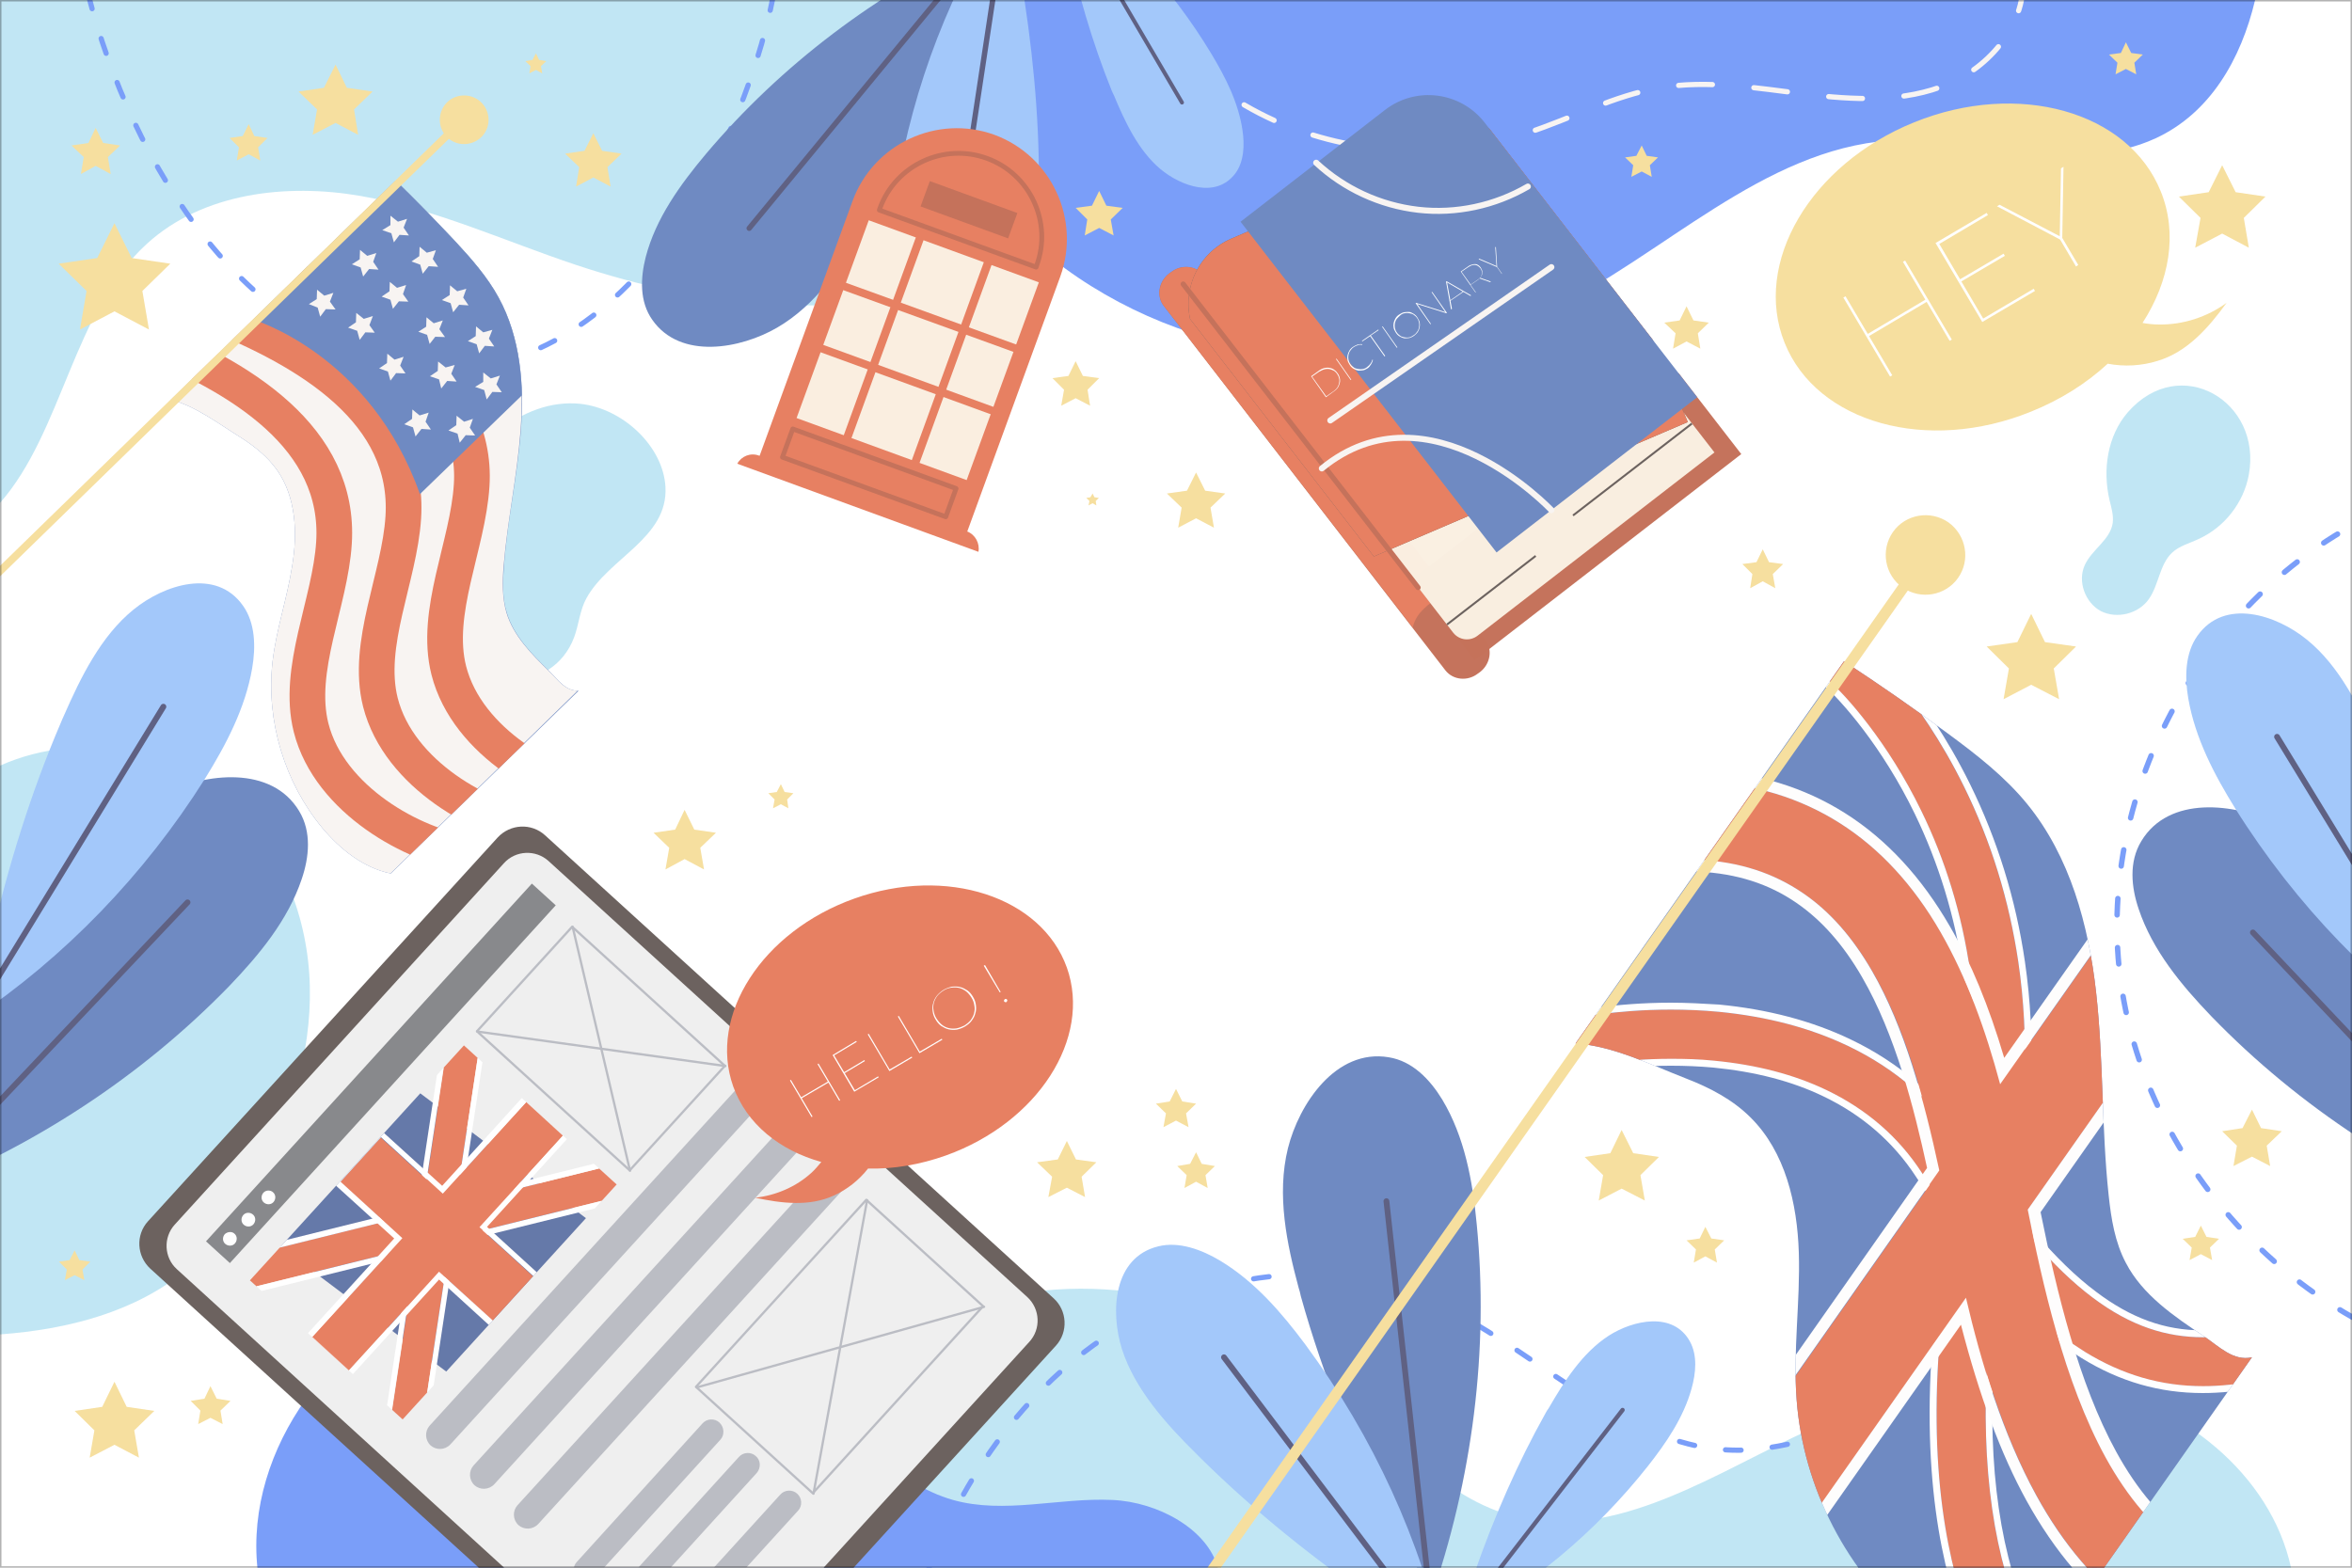 <?xml version="1.0" encoding="utf-8"?>
<!-- Generator: Adobe Illustrator 24.3.0, SVG Export Plug-In . SVG Version: 6.00 Build 0)  -->
<svg version="1.1" id="Layer_1" xmlns="http://www.w3.org/2000/svg" xmlns:xlink="http://www.w3.org/1999/xlink" x="0px" y="0px"
	 viewBox="0 0 750 500" style="enable-background:new 0 0 750 500;" xml:space="preserve">
<style type="text/css">
	.st0{fill:#FFFFFF;}
	.st1{fill:#A7DCEF;}
	.st2{fill:#4275F7;}
	
		.st3{clip-path:url(#SVGID_2_);fill:none;stroke:#4275F7;stroke-width:1.658;stroke-linecap:round;stroke-linejoin:round;stroke-miterlimit:10;stroke-dasharray:4.973,9.946;}
	
		.st4{clip-path:url(#SVGID_4_);fill:none;stroke:#4275F7;stroke-width:1.658;stroke-linecap:round;stroke-linejoin:round;stroke-miterlimit:10;stroke-dasharray:4.973,9.946;}
	
		.st5{clip-path:url(#SVGID_6_);fill:none;stroke:#4275F7;stroke-width:1.739;stroke-linecap:round;stroke-linejoin:round;stroke-miterlimit:10;stroke-dasharray:5.218,10.436;}
	
		.st6{clip-path:url(#SVGID_8_);fill:none;stroke:#F5F0EC;stroke-width:1.658;stroke-linecap:round;stroke-linejoin:round;stroke-miterlimit:10;stroke-dasharray:10.775,13.261;}
	.st7{fill:#F2D176;}
	.st8{clip-path:url(#SVGID_10_);}
	.st9{fill:#3259A8;}
	.st10{fill:none;stroke:#1B1E4F;stroke-width:1.707;stroke-linecap:round;stroke-linejoin:round;stroke-miterlimit:10;}
	.st11{clip-path:url(#SVGID_12_);}
	.st12{fill:#7CB0F8;}
	.st13{clip-path:url(#SVGID_14_);}
	.st14{fill:none;stroke:#1B1E4F;stroke-width:1.271;stroke-linecap:round;stroke-linejoin:round;stroke-miterlimit:10;}
	.st15{clip-path:url(#SVGID_16_);}
	.st16{fill:none;stroke:#1B1E4F;stroke-width:1.851;stroke-linecap:round;stroke-linejoin:round;stroke-miterlimit:10;}
	.st17{clip-path:url(#SVGID_18_);}
	.st18{clip-path:url(#SVGID_20_);}
	.st19{clip-path:url(#SVGID_22_);}
	.st20{clip-path:url(#SVGID_24_);}
	.st21{fill:none;stroke:#1B1E4F;stroke-width:1.378;stroke-linecap:round;stroke-linejoin:round;stroke-miterlimit:10;}
	.st22{clip-path:url(#SVGID_26_);}
	.st23{clip-path:url(#SVGID_28_);}
	.st24{fill:#AC3615;fill-opacity:0.987;}
	.st25{fill:#DD4A20;}
	.st26{fill:#F8E9D5;fill-opacity:0.987;}
	.st27{clip-path:url(#SVGID_30_);fill:#2D201B;}
	.st28{clip-path:url(#SVGID_32_);fill:#DD4A20;}
	.st29{clip-path:url(#SVGID_34_);fill:#3259A8;}
	.st30{clip-path:url(#SVGID_36_);}
	.st31{fill:none;stroke:#FFFFFF;stroke-width:4.031;stroke-linecap:round;stroke-linejoin:round;stroke-miterlimit:10;}
	.st32{fill:none;stroke:#2D201B;stroke-width:0.636;stroke-miterlimit:10;}
	.st33{fill:none;stroke:#AC3615;stroke-width:1.652;stroke-linecap:round;stroke-linejoin:round;stroke-miterlimit:10;}
	.st34{fill:none;stroke:#F5F0EC;stroke-width:1.92;stroke-linecap:round;stroke-linejoin:round;stroke-miterlimit:10;}
	.st35{fill:none;stroke:#DD4A20;stroke-width:2.619;stroke-linecap:round;stroke-linejoin:round;stroke-miterlimit:10;}
	.st36{fill:none;stroke:#DD4A20;stroke-width:2.508;stroke-linecap:round;stroke-linejoin:round;stroke-miterlimit:10;}
	.st37{fill:none;stroke:#AC3615;stroke-width:1.523;stroke-linecap:round;stroke-linejoin:round;stroke-miterlimit:10;}
	.st38{fill:none;stroke:#AC3615;stroke-width:1.523;stroke-linecap:round;stroke-linejoin:round;stroke-miterlimit:10;}
	.st39{fill:#AC3615;}
	.st40{clip-path:url(#SVGID_38_);}
	.st41{clip-path:url(#SVGID_40_);}
	.st42{clip-path:url(#SVGID_42_);}
	.st43{fill:#F5F0EC;}
	
		.st44{clip-path:url(#SVGID_44_);fill:none;stroke:#DD4A20;stroke-width:11.379;stroke-linecap:round;stroke-linejoin:round;stroke-miterlimit:10;}
	
		.st45{clip-path:url(#SVGID_46_);fill:none;stroke:#DD4A20;stroke-width:11.379;stroke-linecap:round;stroke-linejoin:round;stroke-miterlimit:10;}
	
		.st46{clip-path:url(#SVGID_48_);fill:none;stroke:#DD4A20;stroke-width:11.379;stroke-linecap:round;stroke-linejoin:round;stroke-miterlimit:10;}
	.st47{clip-path:url(#SVGID_50_);fill:#3259A8;}
	.st48{clip-path:url(#SVGID_52_);}
	.st49{clip-path:url(#SVGID_54_);}
	.st50{clip-path:url(#SVGID_56_);}
	.st51{clip-path:url(#SVGID_58_);}
	.st52{clip-path:url(#SVGID_60_);}
	.st53{clip-path:url(#SVGID_62_);}
	.st54{clip-path:url(#SVGID_64_);fill:#DD4A20;}
	.st55{clip-path:url(#SVGID_66_);}
	.st56{fill:#FDFCFC;}
	.st57{clip-path:url(#SVGID_68_);}
	.st58{fill:#2D201B;}
	.st59{fill:#E8E8E8;}
	.st60{clip-path:url(#SVGID_70_);fill:#A7DCEF;}
	.st61{clip-path:url(#SVGID_72_);fill:#244085;}
	.st62{clip-path:url(#SVGID_74_);}
	.st63{clip-path:url(#SVGID_76_);}
	.st64{clip-path:url(#SVGID_78_);}
	.st65{clip-path:url(#SVGID_80_);}
	.st66{clip-path:url(#SVGID_82_);fill:#DD4A20;}
	.st67{clip-path:url(#SVGID_84_);}
	.st68{fill:#9EA1AB;}
	.st69{fill:#55575B;}
	.st70{fill:none;stroke:#9EA1AB;stroke-width:0.73;stroke-linecap:round;stroke-linejoin:round;stroke-miterlimit:10;}
	.st71{fill:none;stroke:#9EA1AB;stroke-width:0.73;stroke-linecap:round;stroke-linejoin:round;stroke-miterlimit:10;}
	.st72{enable-background:new    ;}
	.st73{opacity:0.3;fill:#FFFFFF;stroke:#000000;stroke-width:0.928;stroke-miterlimit:10;}
</style>
<g id="BACKGROUND">
	<rect class="st0" width="750" height="500.2"/>
</g>
<g id="OBJECTS">
	<g>
		<path class="st1" d="M385.5,0c-4.2,40.3-36.8,74.9-75.3,88.7c-40.4,14.5-85.7,9.4-126.5-4.2c-22.8-7.6-45-17.9-68.7-22
			c-23.7-4.1-50.3-1-68.1,15.2C23.4,99,20,137.7,0,160.4V0H385.5z"/>
		<path class="st1" d="M730.6,500.2H229.6c9.9-36.4,37.6-67.7,72.8-81.4c39-15.1,85.8-7.8,118.4,18.3c20.2,16.1,36.3,39.4,61.2,46.3
			c30.6,8.4,60.9-11,89.5-24.8c28.8-14,61.5-23,93-17.1C695.2,447.3,724.1,469.9,730.6,500.2z"/>
		<path class="st2" d="M719.1,0c-4.5,19-14.4,36.1-31.7,44.1c-25.9,12-56.2-1.4-84.7,0.7c-40.9,3-72.1,36.6-109,54.5
			c-48.7,23.7-110.3,18.3-154.1-13.7C311.3,65,291.3,33.9,282.8,0C282.8,0,719.1,0,719.1,0z"/>
		<path class="st2" d="M388.4,500.2H82.1c-4-38.1,24.7-76.7,61.9-88.1c39.9-12.2,84.9,3,115.2,31.7c13.9,13.1,26.3,29.4,44.7,34.6
			c16.4,4.6,33.8-0.8,50.8,0C369,479,385.1,487.6,388.4,500.2z"/>
		<path class="st1" d="M82.1,376.3c-5.9,10.6-13,20.6-22.3,28.4C43.3,418.5,21.6,424,0,425.6V244.2c6.7-3,14-4.9,21.3-5.5
			c19.1-1.7,38.7,4.9,52.8,17.9c15.9,14.6,24.2,36.4,24.7,58C99.3,336.1,92.6,357.5,82.1,376.3z"/>
		<g>
			<g>
				<defs>
					<rect id="SVGID_1_" y="0" width="750" height="500.2"/>
				</defs>
				<clipPath id="SVGID_2_">
					<use xlink:href="#SVGID_1_"  style="overflow:visible;"/>
				</clipPath>
				<path class="st3" d="M24.9-16.6c9.2,51,42.4,118.2,97.1,131.9c69.3,17.5,113.8-60.8,124.8-117.7"/>
			</g>
			<g>
				<defs>
					<rect id="SVGID_3_" y="0" width="750" height="500.2"/>
				</defs>
				<clipPath id="SVGID_4_">
					<use xlink:href="#SVGID_3_"  style="overflow:visible;"/>
				</clipPath>
				<path class="st4" d="M290.3,517.9c9.7-34.7,29.1-67.6,58.3-88.8c29.2-21.2,68.8-29.3,102.5-16.4c36.7,14,65.7,51.1,105,49.8
					c14.8-0.5,28.8-6.7,43.6-7.9c34.3-2.9,68.1,25.3,71.4,59.5"/>
			</g>
			<g>
				<defs>
					<rect id="SVGID_5_" y="0" width="750" height="500.2"/>
				</defs>
				<clipPath id="SVGID_6_">
					<use xlink:href="#SVGID_5_"  style="overflow:visible;"/>
				</clipPath>
				<path class="st5" d="M759.2,163c-54.2,24.8-89.4,86-83.5,145.3c5.9,59.3,52.4,112.4,110.5,126"/>
			</g>
			<g>
				<defs>
					<rect id="SVGID_7_" y="0" width="750" height="500.2"/>
				</defs>
				<clipPath id="SVGID_8_">
					<use xlink:href="#SVGID_7_"  style="overflow:visible;"/>
				</clipPath>
				<path class="st6" d="M351.6-20.9c9,26.2,29.5,47.9,54.7,59.3s54.7,12.5,81,3.9c14-4.6,27.3-11.8,41.9-14.3
					c15.3-2.6,31,0.1,46.4,2c15.4,1.9,31.7,2.8,45.9-3.3c14.3-6.1,25.9-21.1,23.2-36.4"/>
			</g>
		</g>
		<path class="st7" d="M569.1,109.4c-10.3-25.5,8.2-57,41.3-70.4c33.1-13.4,68.3-3.5,78.6,22c5.5,13.5,2.8,28.7-5.8,42
			c1.7,0.3,3.5,0.5,5.3,0.5c7.7,0.1,15.3-2.4,21.5-6.9c-5.8,8-12.6,15.7-22,18.5c-5.1,1.6-10.6,1.9-15.9,0.9
			c-6.7,6.2-15,11.5-24.5,15.3C614.6,144.7,579.4,134.9,569.1,109.4z"/>
		<g>
			<g>
				<defs>
					<rect id="SVGID_9_" x="195.3" width="230.1" height="144.4"/>
				</defs>
				<clipPath id="SVGID_10_">
					<use xlink:href="#SVGID_9_"  style="overflow:visible;"/>
				</clipPath>
				<g class="st8">
					<path class="st9" d="M275.1,73.6c-6.7,11.4-14.9,23.7-27.3,30.9c-11.5,6.7-30.8,10.4-39.8-2.5c-4.1-5.8-3.8-13.3-2.1-20
						c3.2-12.3,10.9-23,19.2-32.9c23.9-28.3,54.5-51.5,89-67.5c-3.3,1.5-6.7,19.4-8,23.4c-7.8,23-17.5,45.4-29.8,66.4
						C276,72.1,275.5,72.8,275.1,73.6z"/>
					<line class="st10" x1="238.9" y1="72.8" x2="314.1" y2="-18.5"/>
				</g>
			</g>
			<g>
				<defs>
					<rect id="SVGID_11_" x="195.3" width="230.1" height="144.4"/>
				</defs>
				<clipPath id="SVGID_12_">
					<use xlink:href="#SVGID_11_"  style="overflow:visible;"/>
				</clipPath>
				<g class="st11">
					<path class="st12" d="M331.1,61.3c-0.1,12.2-0.9,25.8-6.7,36.7c-5.4,10.2-17.6,20.8-29.2,13.5c-5.2-3.3-8.1-9.7-9.6-16
						c-2.7-11.6-1.7-23.7,0.2-35.2c5.4-33.1,17.6-64.7,35.6-91.7c-1.7,2.6,3.2,19,3.9,22.8c3.8,22.4,6.1,45,6,67.6
						C331.1,59.8,331.1,60.6,331.1,61.3z"/>
					<line class="st10" x1="305.2" y1="75" x2="321.3" y2="-31.4"/>
				</g>
			</g>
			<g>
				<defs>
					<rect id="SVGID_13_" x="195.3" width="230.1" height="144.4"/>
				</defs>
				<clipPath id="SVGID_14_">
					<use xlink:href="#SVGID_13_"  style="overflow:visible;"/>
				</clipPath>
				<g class="st13">
					<path class="st12" d="M355.2,30.4c3.5,8.4,7.8,17.6,14.8,23.5c6.6,5.5,17.9,9.6,24,1.3c2.7-3.7,2.9-9,2.2-13.7
						c-1.3-8.8-5.4-16.8-9.9-24.3c-12.9-21.4-30-39.8-49.9-53.6c1.9,1.3,3,14,3.6,16.9c3.5,16.5,8.2,32.8,14.5,48.4
						C354.7,29.3,354.9,29.9,355.2,30.4z"/>
					<line class="st14" x1="376.9" y1="32.7" x2="336.4" y2="-36.4"/>
				</g>
			</g>
		</g>
		<g>
			<g>
				<defs>
					<rect id="SVGID_15_" y="186" width="121.6" height="225.1"/>
				</defs>
				<clipPath id="SVGID_16_">
					<use xlink:href="#SVGID_15_"  style="overflow:visible;"/>
				</clipPath>
				<g class="st15">
					<path class="st9" d="M20.7,284.4c8.1-11.8,17.9-24.5,31.8-31.4c13-6.4,34.1-9,42.9,5.7c4,6.6,3.2,14.7,0.8,21.7
						c-4.4,13.1-13.5,24.1-23.2,34.2C45,343.4,10.2,366.2-28.3,381c3.6-1.4,8.6-20.5,10.4-24.7c10.1-24.3,22.2-47.8,37.1-69.7
						C19.6,285.9,20.1,285.1,20.7,284.4z"/>
					<line class="st16" x1="59.8" y1="287.8" x2="-28.3" y2="381"/>
				</g>
			</g>
			<g>
				<defs>
					<rect id="SVGID_17_" y="186" width="121.6" height="225.1"/>
				</defs>
				<clipPath id="SVGID_18_">
					<use xlink:href="#SVGID_17_"  style="overflow:visible;"/>
				</clipPath>
				<g class="st17">
					<path class="st12" d="M20.4,228.2c5.3-12.1,11.8-25.4,22.2-33.8c9.7-7.9,26.3-13.4,34.9-1.2c3.9,5.5,4.1,13.1,2.9,20
						c-2.2,12.7-8.3,24.3-15,35.1C46,279.1,20.5,305.4-8.7,325C-6,323.1-4,304.7-3,300.5c5.5-24,12.8-47.6,22.4-70
						C19.7,229.7,20.1,228.9,20.4,228.2z"/>
					<line class="st16" x1="52.1" y1="225.4" x2="-8.7" y2="324.9"/>
				</g>
			</g>
		</g>
		<g>
			<g>
				<defs>
					<rect id="SVGID_19_" x="326.4" y="326.8" width="239.8" height="173.4"/>
				</defs>
				<clipPath id="SVGID_20_">
					<use xlink:href="#SVGID_19_"  style="overflow:visible;"/>
				</clipPath>
				<g class="st18">
					<path class="st9" d="M414.1,410.7c-3.7-13.8-7.1-29.5-3.4-44.5c3.5-14,15.2-31.8,32.1-29c7.6,1.2,13.2,7.1,17.1,13.5
						c7.1,11.8,9.7,25.9,11,39.8c3.9,39.9-1.3,81.2-14.9,120.2c1.3-3.7-10-19.9-12.1-23.9c-12-23.4-22-47.9-29.1-73.4
						C414.6,412.4,414.4,411.6,414.1,410.7z"/>
					<line class="st16" x1="442.1" y1="383.1" x2="456.1" y2="510.6"/>
				</g>
			</g>
			<g>
				<defs>
					<rect id="SVGID_21_" x="326.4" y="326.8" width="239.8" height="173.4"/>
				</defs>
				<clipPath id="SVGID_22_">
					<use xlink:href="#SVGID_21_"  style="overflow:visible;"/>
				</clipPath>
				<g class="st19">
					<path class="st12" d="M381.2,463.4c-9.4-9.3-19.3-20.3-23.4-33c-3.8-11.9-2.9-29.4,11.6-32.9c6.5-1.6,13.7,1,19.7,4.6
						c11.1,6.7,19.6,16.6,27.2,26.8c21.6,29.3,36.9,62.6,44.3,97c-0.7-3.3-17.1-11.9-20.7-14.3c-20.3-13.9-39.6-29.3-57-46.5
						C382.4,464.6,381.8,464,381.2,463.4z"/>
					<line class="st16" x1="390.3" y1="432.9" x2="460.6" y2="526"/>
				</g>
			</g>
			<g>
				<defs>
					<rect id="SVGID_23_" x="326.4" y="326.8" width="239.8" height="173.4"/>
				</defs>
				<clipPath id="SVGID_24_">
					<use xlink:href="#SVGID_23_"  style="overflow:visible;"/>
				</clipPath>
				<g class="st20">
					<path class="st12" d="M493.8,449.2c4.9-8.5,10.8-17.8,19.2-23.2c7.8-5,20.6-7.8,25.9,1.9c2.4,4.4,1.9,10,0.5,15
						c-2.6,9.3-8.1,17.3-14,24.8c-16.8,21.2-37.8,38.7-61.1,50.7c2.2-1.1,5.2-14.6,6.2-17.6c6.1-17.3,13.4-34.1,22.3-50
						C493.1,450.2,493.4,449.7,493.8,449.2z"/>
					<line class="st21" x1="517.4" y1="449.7" x2="464.3" y2="518.4"/>
				</g>
			</g>
		</g>
		<g>
			<g>
				<defs>
					<rect id="SVGID_25_" x="644.7" y="170.6" width="105.3" height="212.5"/>
				</defs>
				<clipPath id="SVGID_26_">
					<use xlink:href="#SVGID_25_"  style="overflow:visible;"/>
				</clipPath>
				<g class="st22">
					<path class="st9" d="M757.5,294c-8.1-11.8-17.9-24.5-31.8-31.4c-13-6.4-34.1-9-42.9,5.7c-4,6.6-3.2,14.7-0.8,21.7
						c4.4,13.1,13.5,24.1,23.2,34.2c27.9,28.8,62.7,51.6,101.2,66.5c-3.7-1.4-8.6-20.5-10.4-24.7c-10.1-24.3-22.2-47.8-37.1-69.7
						C758.6,295.5,758,294.7,757.5,294z"/>
					<line class="st16" x1="718.4" y1="297.4" x2="806.5" y2="390.6"/>
				</g>
			</g>
			<g>
				<defs>
					<rect id="SVGID_27_" x="644.7" y="170.6" width="105.3" height="212.5"/>
				</defs>
				<clipPath id="SVGID_28_">
					<use xlink:href="#SVGID_27_"  style="overflow:visible;"/>
				</clipPath>
				<g class="st23">
					<path class="st12" d="M757.8,237.8c-5.3-12.1-11.8-25.4-22.2-33.8c-9.7-7.9-26.3-13.4-34.9-1.2c-3.9,5.5-4.1,13.1-2.9,20
						c2.2,12.7,8.3,24.3,15,35.1c19.3,30.8,44.8,57.2,74.1,76.7c-2.8-1.9-4.8-20.3-5.7-24.4c-5.5-24-12.8-47.5-22.4-70
						C758.5,239.3,758.1,238.5,757.8,237.8z"/>
					<line class="st16" x1="726.1" y1="235" x2="786.9" y2="334.6"/>
				</g>
			</g>
		</g>
		<g>
			<g>
				<path class="st24" d="M472,214.3l-0.7,0.5c-3.3,2.6-8,2.1-10.4-1L371.1,97.6c-2.4-3.1-1.7-7.7,1.6-10.3l0.7-0.5
					c3.3-2.6,8-2.1,10.4,1L473.6,204C476,207.1,475.3,211.7,472,214.3z"/>
				<path class="st25" d="M453.3,194.9c2.4-2.6,5.5-4.4,8.5-6.2l-78-100.9c-2.4-3.1-7-3.5-10.3-1l-0.7,0.5c-3.3,2.6-4,7.2-1.7,10.2
					l79.4,102.6C450.9,198.3,451.8,196.5,453.3,194.9z"/>
				
					<rect x="449" y="148.6" transform="matrix(0.791 -0.612 0.612 0.791 4.17 342.074)" class="st24" width="107.5" height="32.6"/>
				<path class="st26" d="M546.7,144.3l-75.6,58.5c-2.4,1.8-5.8,1.4-7.7-1l-56.9-73.5l79.9-61.8L546.7,144.3z"/>
				<g>
					<g>
						<defs>
							<path id="SVGID_29_" d="M534,71.7L506,179.2l-129.1-33.5l22.2-85.5c3.2-12.2,15.6-19.5,27.7-16.3L534,71.7z"/>
						</defs>
						<clipPath id="SVGID_30_">
							<use xlink:href="#SVGID_29_"  style="overflow:visible;"/>
						</clipPath>
						
							<rect x="400.6" y="40.5" transform="matrix(0.791 -0.612 0.612 0.791 28.28 302.535)" class="st27" width="112.6" height="138.7"/>
					</g>
					<g>
						<defs>
							<path id="SVGID_31_" d="M534,71.7L506,179.2l-129.1-33.5l22.2-85.5c3.2-12.2,15.6-19.5,27.7-16.3L534,71.7z"/>
						</defs>
						<clipPath id="SVGID_32_">
							<use xlink:href="#SVGID_31_"  style="overflow:visible;"/>
						</clipPath>
						
							<rect x="400.6" y="40.5" transform="matrix(0.791 -0.612 0.612 0.791 28.28 302.535)" class="st28" width="112.6" height="138.7"/>
					</g>
					<g>
						<defs>
							<path id="SVGID_33_" d="M541.2,126.7l-87.9,68L371.7,89.2l69.9-54.1c9.9-7.7,24.2-5.9,31.9,4.1L541.2,126.7z"/>
						</defs>
						<clipPath id="SVGID_34_">
							<use xlink:href="#SVGID_33_"  style="overflow:visible;"/>
						</clipPath>
						<path class="st29" d="M395.1,70.1l84.9,109.7l64-49.5L468,32c-4.9-6.4-14-7.5-20.4-2.6L395.1,70.1z"/>
					</g>
					<g>
						<defs>
							<path id="SVGID_35_" d="M541.2,126.7l-87.9,68L371.7,89.2l69.9-54.1c9.9-7.7,24.2-5.9,31.9,4.1L541.2,126.7z"/>
						</defs>
						<clipPath id="SVGID_36_">
							<use xlink:href="#SVGID_35_"  style="overflow:visible;"/>
						</clipPath>
						<g class="st30">
							<path class="st31" d="M452,3.7c1.2-4.7,6.1-7.5,10.8-6.1s7.6,6.3,6.4,11.1"/>
						</g>
					</g>
				</g>
				<line class="st32" x1="501.6" y1="164.4" x2="539.5" y2="135.1"/>
				<line class="st32" x1="461.4" y1="199.2" x2="489.7" y2="177.3"/>
				<line class="st33" x1="377.3" y1="90.6" x2="452.2" y2="187.4"/>
			</g>
			<path class="st34" d="M494.7,162.7c0,0-38.9-41.4-73.2-13.3"/>
			<path class="st34" d="M419.7,51.9c8.9,8.3,20.4,13.6,32.5,15c12.1,1.4,24.5-1.3,35-7.4"/>
			<line class="st34" x1="424.2" y1="134.1" x2="494.7" y2="85.2"/>
		</g>
		<g>
			<g>
				<path class="st25" d="M307.9,171l30.2-82.8c6.6-18.2-2.8-38.5-21-45.2l0,0c-18.2-6.6-38.5,2.8-45.2,21l-30.2,82.8L307.9,171z"/>
				<path class="st25" d="M312,176c0.5-2.7-1-5.5-3.6-6.5L242,145.3c-2.7-1-5.6,0.2-6.9,2.6L312,176z"/>
				
					<rect x="258.9" y="82.9" transform="matrix(0.343 -0.94 0.94 0.343 87.28 348.259)" class="st26" width="67.1" height="57.7"/>
				<line class="st35" x1="298.9" y1="60.7" x2="266.7" y2="149.1"/>
				<line class="st35" x1="319.6" y1="71.3" x2="287.4" y2="159.8"/>
				<line class="st36" x1="326.5" y1="112.1" x2="267.5" y2="90.7"/>
				<line class="st36" x1="316.5" y1="131" x2="257.5" y2="109.5"/>
				<path class="st37" d="M330.4,85.2l0.2-0.6c5-13.7-2.1-29.1-15.9-34.1l0,0c-13.7-5-29.1,2.1-34.1,15.9l-0.2,0.6L330.4,85.2z"/>
				
					<rect x="272.2" y="123.2" transform="matrix(0.343 -0.94 0.94 0.343 40.333 359.436)" class="st38" width="9.6" height="55.4"/>
			</g>
			
				<rect x="304.5" y="52.2" transform="matrix(0.343 -0.94 0.94 0.343 140.036 334.166)" class="st39" width="8.6" height="29.7"/>
		</g>
		<polygon class="st7" points="36.5,71.2 42,82.3 54.3,84.1 45.4,92.8 47.5,105.1 36.5,99.3 25.5,105.1 27.6,92.8 18.7,84.1 
			31,82.3 		"/>
		<polygon class="st7" points="79.3,39.6 81.1,43.4 85.3,44 82.3,47 83,51.2 79.3,49.2 75.5,51.2 76.2,47 73.2,44 77.4,43.4 		"/>
		<polygon class="st7" points="107,20.6 110.6,28 118.8,29.2 112.9,34.9 114.2,43 107,39.2 99.7,43 101.1,34.9 95.2,29.2 103.3,28 
					"/>
		<polygon class="st7" points="30.5,40.8 32.9,45.6 38.3,46.4 34.4,50.1 35.3,55.5 30.5,52.9 25.8,55.5 26.7,50.1 22.8,46.4 
			28.2,45.6 		"/>
		<polygon class="st7" points="36.5,440.7 40.4,448.7 49.2,450 42.8,456.2 44.3,464.9 36.5,460.8 28.6,464.9 30.1,456.2 23.8,450 
			32.6,448.7 		"/>
		<polygon class="st7" points="23.8,398.8 25.3,401.9 28.8,402.4 26.3,404.9 26.9,408.3 23.8,406.7 20.7,408.3 21.3,404.9 
			18.8,402.4 22.2,401.9 		"/>
		<polygon class="st7" points="67.1,442.1 69.1,446.1 73.5,446.8 70.3,449.9 71,454.2 67.1,452.2 63.2,454.2 63.9,449.9 60.8,446.8 
			65.2,446.1 		"/>
		<polygon class="st7" points="60.8,489.2 60.8,489.2 60.8,489.2 60.8,489.2 60.8,489.2 60.8,489.2 60.8,489.2 60.8,489.2 
			60.7,489.2 60.8,489.2 		"/>
		<polygon class="st7" points="340.2,363.9 343.1,369.8 349.6,370.7 344.9,375.3 346,381.8 340.2,378.8 334.3,381.8 335.5,375.3 
			330.7,370.7 337.3,369.8 		"/>
		<polygon class="st7" points="375,347.3 377,351.3 381.4,352 378.2,355.1 379,359.5 375,357.4 371,359.5 371.8,355.1 368.6,352 
			373,351.3 		"/>
		<polygon class="st7" points="381.4,367.5 383.2,371.2 387.4,371.9 384.4,374.8 385.1,378.9 381.4,376.9 377.7,378.9 378.4,374.8 
			375.4,371.9 379.5,371.2 		"/>
		<polygon class="st7" points="218.3,258.3 221.4,264.6 228.3,265.6 223.3,270.4 224.5,277.3 218.3,274 212.2,277.3 213.4,270.4 
			208.4,265.6 215.3,264.6 		"/>
		<polygon class="st7" points="249,250.1 250.2,252.6 253,253 251,255 251.4,257.8 249,256.5 246.5,257.8 247,255 245,253 
			247.7,252.6 		"/>
		<polygon class="st7" points="517.1,360.4 520.8,367.8 529,369 523.1,374.8 524.5,382.9 517.1,379.1 509.8,382.9 511.2,374.8 
			505.3,369 513.5,367.8 		"/>
		<polygon class="st7" points="543.8,391.3 545.7,395 549.8,395.6 546.8,398.5 547.5,402.7 543.8,400.7 540.1,402.7 540.8,398.5 
			537.8,395.6 542,395 		"/>
		<polygon class="st7" points="718.1,353.9 721,359.8 727.6,360.8 722.8,365.4 723.9,371.9 718.1,368.9 712.2,371.9 713.3,365.4 
			708.6,360.8 715.1,359.8 		"/>
		<polygon class="st7" points="701.8,390.9 703.6,394.5 707.6,395.1 704.7,397.9 705.4,401.9 701.8,400 698.2,401.9 698.9,397.9 
			696,395.1 700,394.5 		"/>
		<polygon class="st7" points="647.7,195.8 652.1,204.8 662,206.2 654.9,213.2 656.6,223 647.7,218.4 638.9,223 640.6,213.2 
			633.5,206.2 643.3,204.8 		"/>
		<polygon class="st7" points="562.1,175.2 564.1,179.3 568.6,179.9 565.3,183.1 566.1,187.6 562.1,185.4 558.1,187.6 558.8,183.1 
			555.6,179.9 560.1,179.3 		"/>
		<polygon class="st7" points="537.8,97.7 540,102.2 544.9,102.9 541.4,106.3 542.2,111.2 537.8,108.9 533.5,111.2 534.3,106.3 
			530.7,102.9 535.6,102.2 		"/>
		<polygon class="st7" points="708.6,52.7 712.9,61.3 722.4,62.7 715.5,69.5 717.1,79 708.6,74.5 700,79 701.7,69.5 694.8,62.7 
			704.3,61.3 		"/>
		<polygon class="st7" points="677.9,13.5 679.6,16.9 683.3,17.4 680.6,20 681.2,23.7 677.9,22 674.6,23.7 675.2,20 672.5,17.4 
			676.3,16.9 		"/>
		<polygon class="st7" points="523.5,46.4 525.1,49.7 528.7,50.2 526.1,52.7 526.7,56.4 523.5,54.7 520.2,56.4 520.8,52.7 
			518.2,50.2 521.8,49.7 		"/>
		<polygon class="st7" points="343,115.2 345.3,119.9 350.5,120.6 346.8,124.3 347.6,129.4 343,127 338.4,129.4 339.3,124.3 
			335.6,120.6 340.7,119.9 		"/>
		<polygon class="st7" points="381.4,150.7 384.3,156.5 390.7,157.4 386,161.9 387.1,168.3 381.4,165.3 375.7,168.3 376.8,161.9 
			372.1,157.4 378.5,156.5 		"/>
		<polygon class="st7" points="348.4,157.4 349,158.6 350.4,158.8 349.4,159.8 349.6,161.2 348.4,160.5 347.1,161.2 347.4,159.8 
			346.4,158.8 347.7,158.6 		"/>
		<polygon class="st7" points="350.5,60.9 352.8,65.6 358,66.3 354.2,70 355.1,75.1 350.5,72.7 345.9,75.1 346.7,70 343,66.3 
			348.2,65.6 		"/>
		<polygon class="st7" points="189.2,42.5 192,48.1 198.2,49 193.7,53.3 194.7,59.5 189.2,56.6 183.7,59.5 184.7,53.3 180.2,49 
			186.4,48.1 		"/>
		<polygon class="st7" points="170.9,17 171.9,19.1 174.2,19.5 172.5,21.1 172.9,23.4 170.9,22.3 168.8,23.4 169.2,21.1 167.5,19.5 
			169.8,19.1 		"/>
		<path class="st1" d="M187,190.8c-2.1,3.8-2.4,8.3-3.9,12.4c-6.9,18.6-33.4,18.2-41.6,0.5c-6.2-13.3-3.6-31.6,1.4-44.6
			c6-15.3,23-32.3,42.2-30.3c13.6,1.5,26.4,13.6,27.1,26.5C213.1,171.6,194.1,177.9,187,190.8z"/>
		<g>
			<g>
				<defs>
					<rect id="SVGID_37_" y="23.4" width="209.3" height="275.3"/>
				</defs>
				<clipPath id="SVGID_38_">
					<use xlink:href="#SVGID_37_"  style="overflow:visible;"/>
				</clipPath>
				<g class="st40">
					<g>
						<g>
							<defs>
								<path id="SVGID_39_" d="M175.1,214c-5.5-5.4-11.3-11.2-13.5-18.6c-1.5-4.8-1.3-9.9-0.9-14.9c1.1-14.5,4.3-28.8,5.4-43.2
									s-0.1-29.6-7.1-42.4c-3.6-6.6-8.7-12.4-13.8-17.9c-6.2-6.6-12.5-13.1-19-19.4l-71.7,69.9c7.8,2,15,7.5,21.9,11.8
									c4.6,2.9,8.9,6.3,12,10.7c6,8.6,6.5,20,4.8,30.3c-1.6,10.4-5.1,20.4-6.3,30.8c-2.1,18.8,3.8,38.4,15.9,53
									c5.7,6.8,13.1,12.7,21.8,14.5l59.9-58.3C180.3,220.4,178,216.9,175.1,214z"/>
							</defs>
							<clipPath id="SVGID_40_">
								<use xlink:href="#SVGID_39_"  style="overflow:visible;"/>
							</clipPath>
							<g class="st41">
								<path class="st9" d="M175.1,214c-5.5-5.4-11.3-11.2-13.5-18.6c-1.5-4.8-1.3-9.9-0.9-14.9c1.1-14.5,4.3-28.8,5.4-43.2
									s-0.1-29.6-7.1-42.4c-3.6-6.6-8.7-12.4-13.8-17.9c-6.2-6.6-12.5-13.1-19-19.4l-71.7,69.9c7.8,2,15,7.5,21.9,11.8
									c4.6,2.9,8.9,6.3,12,10.7c6,8.6,6.5,20,4.8,30.3c-1.6,10.4-5.1,20.4-6.3,30.8c-2.1,18.8,3.8,38.4,15.9,53
									c5.7,6.8,13.1,12.7,21.8,14.5l59.9-58.3C180.3,220.4,178,216.9,175.1,214z"/>
							</g>
						</g>
						<g>
							<defs>
								<path id="SVGID_41_" d="M175.1,214c-5.5-5.4-11.3-11.2-13.5-18.6c-1.5-4.8-1.3-9.9-0.9-14.9c1.1-14.5,4.3-28.8,5.4-43.2
									s-0.1-29.6-7.1-42.4c-3.6-6.6-8.7-12.4-13.8-17.9c-6.2-6.6-12.5-13.1-19-19.4l-71.7,69.9c7.8,2,15,7.5,21.9,11.8
									c4.6,2.9,8.9,6.3,12,10.7c6,8.6,6.5,20,4.8,30.3c-1.6,10.4-5.1,20.4-6.3,30.8c-2.1,18.8,3.8,38.4,15.9,53
									c5.7,6.8,13.1,12.7,21.8,14.5l59.9-58.3C180.3,220.4,178,216.9,175.1,214z"/>
							</defs>
							<clipPath id="SVGID_42_">
								<use xlink:href="#SVGID_41_"  style="overflow:visible;"/>
							</clipPath>
							<g class="st42">
								<path class="st43" d="M124.5,278.6c-8.7-1.8-16.1-7.6-21.8-14.5c-12.2-14.5-18-34.1-15.9-53c1.2-10.4,4.7-20.5,6.3-30.8
									c1.6-10.4,1.2-21.7-4.8-30.3c-3.1-4.4-7.4-7.9-12-10.7c-6.9-4.3-14.1-9.8-21.9-11.8l40.7-39.7l31-30.2
									c6.5,6.3,12.9,12.8,19,19.4c5.1,5.5,10.2,11.3,13.8,17.9c5.8,10.6,7.6,22.9,7.4,35.1c0,2.5-0.1,4.9-0.3,7.3
									c-1.1,14.5-4.2,28.8-5.4,43.2c-0.4,5-0.5,10.1,0.9,14.9c2.2,7.4,8,13.2,13.5,18.6c2.9,2.8,5.2,6.4,9.3,6.2L124.5,278.6z"/>
							</g>
						</g>
						<g>
							<defs>
								<path id="SVGID_43_" d="M175.1,214c-5.5-5.4-11.3-11.2-13.5-18.6c-1.5-4.8-1.3-9.9-0.9-14.9c1.1-14.5,4.3-28.8,5.4-43.2
									s-0.1-29.6-7.1-42.4c-3.6-6.6-8.7-12.4-13.8-17.9c-6.2-6.6-12.5-13.1-19-19.4l-71.7,69.9c7.8,2,15,7.5,21.9,11.8
									c4.6,2.9,8.9,6.3,12,10.7c6,8.6,6.5,20,4.8,30.3c-1.6,10.4-5.1,20.4-6.3,30.8c-2.1,18.8,3.8,38.4,15.9,53
									c5.7,6.8,13.1,12.7,21.8,14.5l59.9-58.3C180.3,220.4,178,216.9,175.1,214z"/>
							</defs>
							<clipPath id="SVGID_44_">
								<use xlink:href="#SVGID_43_"  style="overflow:visible;"/>
							</clipPath>
							<path class="st44" d="M44.3,107.3c32.8,12.9,64.3,32.4,62.2,65.8c-1.2,19.2-12,40.3-7.3,59c5.9,23.2,33,37.7,49.6,40"/>
						</g>
						<g>
							<defs>
								<path id="SVGID_45_" d="M175.1,214c-5.5-5.4-11.3-11.2-13.5-18.6c-1.5-4.8-1.3-9.9-0.9-14.9c1.1-14.5,4.3-28.8,5.4-43.2
									s-0.1-29.6-7.1-42.4c-3.6-6.6-8.7-12.4-13.8-17.9c-6.2-6.6-12.5-13.1-19-19.4l-71.7,69.9c7.8,2,15,7.5,21.9,11.8
									c4.6,2.9,8.9,6.3,12,10.7c6,8.6,6.5,20,4.8,30.3c-1.6,10.4-5.1,20.4-6.3,30.8c-2.1,18.8,3.8,38.4,15.9,53
									c5.7,6.8,13.1,12.7,21.8,14.5l59.9-58.3C180.3,220.4,178,216.9,175.1,214z"/>
							</defs>
							<clipPath id="SVGID_46_">
								<use xlink:href="#SVGID_45_"  style="overflow:visible;"/>
							</clipPath>
							<path class="st45" d="M66.4,99.2c32.8,12.9,64.3,32.4,62.2,65.8c-1.2,19.2-12,40.3-7.3,59c5.9,23.2,33,37.7,49.6,40"/>
						</g>
						<g>
							<defs>
								<path id="SVGID_47_" d="M175.1,214c-5.5-5.4-11.3-11.2-13.5-18.6c-1.5-4.8-1.3-9.9-0.9-14.9c1.1-14.5,4.3-28.8,5.4-43.2
									s-0.1-29.6-7.1-42.4c-3.6-6.6-8.7-12.4-13.8-17.9c-6.2-6.6-12.5-13.1-19-19.4l-71.7,69.9c7.8,2,15,7.5,21.9,11.8
									c4.6,2.9,8.9,6.3,12,10.7c6,8.6,6.5,20,4.8,30.3c-1.6,10.4-5.1,20.4-6.3,30.8c-2.1,18.8,3.8,38.4,15.9,53
									c5.7,6.8,13.1,12.7,21.8,14.5l59.9-58.3C180.3,220.4,178,216.9,175.1,214z"/>
							</defs>
							<clipPath id="SVGID_48_">
								<use xlink:href="#SVGID_47_"  style="overflow:visible;"/>
							</clipPath>
							<path class="st46" d="M93.6,89.1c23,11,59,32.3,56.8,65.7c-1.2,19.2-12,40.3-7.3,59c5.9,23.2,33,37.7,49.6,40"/>
						</g>
						<g>
							<defs>
								<path id="SVGID_49_" d="M175.1,214c-5.5-5.4-11.3-11.2-13.5-18.6c-1.5-4.8-1.3-9.9-0.9-14.9c1.1-14.5,4.3-28.8,5.4-43.2
									s-0.1-29.6-7.1-42.4c-3.6-6.6-8.7-12.4-13.8-17.9c-6.2-6.6-12.5-13.1-19-19.4l-71.7,69.9c7.8,2,15,7.5,21.9,11.8
									c4.6,2.9,8.9,6.3,12,10.7c6,8.6,6.5,20,4.8,30.3c-1.6,10.4-5.1,20.4-6.3,30.8c-2.1,18.8,3.8,38.4,15.9,53
									c5.7,6.8,13.1,12.7,21.8,14.5l59.9-58.3C180.3,220.4,178,216.9,175.1,214z"/>
							</defs>
							<clipPath id="SVGID_50_">
								<use xlink:href="#SVGID_49_"  style="overflow:visible;"/>
							</clipPath>
							<path class="st47" d="M80.6,101.9c0,0,37.5,10.9,53.3,55.7l35.1-34c0,0-7.7-46.8-43-66L80.6,101.9z"/>
						</g>
					</g>
					
						<rect x="-90.1" y="136" transform="matrix(0.716 -0.698 0.698 0.716 -82.626 71.112)" class="st7" width="272.4" height="2.4"/>
					<polygon class="st43" points="129.8,69.8 128.7,72.6 130.4,75.1 127.4,74.9 125.6,77.3 124.8,74.4 121.9,73.4 124.5,71.8 
						124.5,68.8 126.9,70.7 					"/>
					<polygon class="st43" points="120,80.7 119,83.5 120.7,86 117.7,85.8 115.8,88.2 115,85.3 112.2,84.3 114.7,82.7 114.8,79.7 
						117.1,81.6 					"/>
					<polygon class="st43" points="139,79.8 138,82.6 139.7,85.1 136.7,84.9 134.8,87.3 134,84.4 131.2,83.4 133.7,81.7 133.8,78.7 
						136.1,80.6 					"/>
					<polygon class="st43" points="129.5,90.9 128.5,93.8 130.2,96.2 127.2,96.1 125.3,98.5 124.5,95.6 121.7,94.6 124.2,92.9 
						124.3,89.9 126.6,91.8 					"/>
					<polygon class="st43" points="118.9,100.8 117.8,103.7 119.5,106.1 116.5,106 114.7,108.4 113.9,105.5 111,104.5 113.5,102.8 
						113.6,99.8 116,101.7 					"/>
					<polygon class="st43" points="128.7,113.8 127.6,116.6 129.3,119.1 126.3,119 124.5,121.4 123.7,118.5 120.9,117.5 
						123.4,115.8 123.5,112.8 125.8,114.7 					"/>
					<polygon class="st43" points="136.7,131.6 135.7,134.5 137.4,137 134.4,136.8 132.5,139.2 131.7,136.3 128.9,135.3 
						131.4,133.6 131.5,130.6 133.8,132.5 					"/>
					<polygon class="st43" points="148.7,92.1 147.7,94.9 149.4,97.4 146.4,97.2 144.5,99.6 143.7,96.7 140.9,95.7 143.4,94.1 
						143.5,91 145.8,92.9 					"/>
					<polygon class="st43" points="141.2,102.2 140.1,105 141.9,107.5 138.8,107.4 137,109.7 136.2,106.8 133.4,105.8 135.9,104.2 
						136,101.2 138.3,103.1 					"/>
					<polygon class="st43" points="157,105.2 155.9,108 157.6,110.5 154.6,110.3 152.8,112.7 152,109.8 149.2,108.8 151.7,107.2 
						151.8,104.1 154.1,106 					"/>
					<polygon class="st43" points="145,116.4 143.9,119.2 145.6,121.7 142.6,121.5 140.7,123.9 140,121 137.1,120 139.6,118.3 
						139.7,115.3 142.1,117.2 					"/>
					<polygon class="st43" points="106.3,93.4 105.2,96.2 107,98.7 103.9,98.6 102.1,101 101.3,98.1 98.5,97 101,95.4 101.1,92.4 
						103.4,94.3 					"/>
					<polygon class="st43" points="159.4,119.8 158.3,122.6 160,125.1 157,125 155.2,127.4 154.4,124.4 151.5,123.4 154.1,121.8 
						154.1,118.8 156.5,120.7 					"/>
					<polygon class="st43" points="150.8,133.6 149.8,136.4 151.5,138.9 148.5,138.8 146.6,141.2 145.9,138.3 143,137.3 
						145.5,135.6 145.6,132.6 148,134.5 					"/>
					<path class="st7" d="M153.3,43.9c-3.2,2.9-8.1,2.7-11-0.4s-2.7-8.1,0.4-11s8.1-2.7,11,0.4S156.5,41,153.3,43.9z"/>
				</g>
			</g>
		</g>
		<g>
			<g>
				<defs>
					<rect id="SVGID_51_" x="343" y="137.3" width="407" height="362.9"/>
				</defs>
				<clipPath id="SVGID_52_">
					<use xlink:href="#SVGID_51_"  style="overflow:visible;"/>
				</clipPath>
				<g class="st48">
					<g>
						<g>
							<defs>
								<path id="SVGID_53_" d="M702.8,426.2c-9.6-6.4-19.6-13.2-24.9-23.4c-3.5-6.6-4.7-14.1-5.5-21.6c-2.3-21.5-1.6-43.2-4-64.7
									c-2.4-21.5-8.3-43.3-22-60.1c-7.1-8.7-16.1-15.7-25.2-22.4c-10.8-8-21.9-15.7-33.2-23.1l-85.6,121.9
									c12,0.8,24,6.8,35.3,11.2c7.5,2.9,14.8,6.7,20.5,12.4c11.1,11,14.9,27.4,15.4,43.1s-1.9,31.3-0.7,46.9
									c2.1,28.1,16.1,55.2,37.9,73.1c10.2,8.4,22.6,15,35.8,15.2l71.5-101.8C712.2,434.2,707.8,429.6,702.8,426.2z"/>
							</defs>
							<clipPath id="SVGID_54_">
								<use xlink:href="#SVGID_53_"  style="overflow:visible;"/>
							</clipPath>
							<g class="st49">
								<path class="st9" d="M702.8,426.2c-9.6-6.4-19.6-13.2-24.9-23.4c-3.5-6.6-4.7-14.1-5.5-21.6c-2.3-21.5-1.6-43.2-4-64.7
									c-2.4-21.5-8.3-43.3-22-60.1c-7.1-8.7-16.1-15.7-25.2-22.4c-10.8-8-21.9-15.7-33.2-23.1l-85.6,121.9
									c12,0.8,24,6.8,35.3,11.2c7.5,2.9,14.8,6.7,20.5,12.4c11.1,11,14.9,27.4,15.4,43.1s-1.9,31.3-0.7,46.9
									c2.1,28.1,16.1,55.2,37.9,73.1c10.2,8.4,22.6,15,35.8,15.2l71.5-101.8C712.2,434.2,707.8,429.6,702.8,426.2z"/>
							</g>
						</g>
						<g>
							<defs>
								<path id="SVGID_55_" d="M702.8,426.2c-9.6-6.4-19.6-13.2-24.9-23.4c-3.5-6.6-4.7-14.1-5.5-21.6c-2.3-21.5-1.6-43.2-4-64.7
									c-2.4-21.5-8.3-43.3-22-60.1c-7.1-8.7-16.1-15.7-25.2-22.4c-10.8-8-21.9-15.7-33.2-23.1l-85.6,121.9
									c12,0.8,24,6.8,35.3,11.2c7.5,2.9,14.8,6.7,20.5,12.4c11.1,11,14.9,27.4,15.4,43.1s-1.9,31.3-0.7,46.9
									c2.1,28.1,16.1,55.2,37.9,73.1c10.2,8.4,22.6,15,35.8,15.2l71.5-101.8C712.2,434.2,707.8,429.6,702.8,426.2z"/>
							</defs>
							<clipPath id="SVGID_56_">
								<use xlink:href="#SVGID_55_"  style="overflow:visible;"/>
							</clipPath>
							<g class="st50">
								<path class="st25" d="M640.8,539.9c-1.6-1.8-39.2-44.5-15.4-159.3c5.1-24.5,6-48.4,2.8-70.9c-2.6-18-7.8-35.2-15.6-51.1
									c-10.6-21.8-24-36.8-29.7-41.7c-3.3-2.8-3.6-7.8-0.8-11.1c2.8-3.3,7.8-3.6,11.1-0.8c0.7,0.6,18.4,16.1,33.1,46
									c8.6,17.4,14.4,36.3,17.3,55.9c3.6,24.5,2.6,50.3-2.9,76.9c-5.1,24.6-7.6,47.6-7.5,68.3c0.1,16.5,1.8,31.6,5.1,45
									c5.6,22.5,14,32.2,14.1,32.3l0-0.1L640.8,539.9z"/>
							</g>
						</g>
						<g>
							<defs>
								<path id="SVGID_57_" d="M702.8,426.2c-9.6-6.4-19.6-13.2-24.9-23.4c-3.5-6.6-4.7-14.1-5.5-21.6c-2.3-21.5-1.6-43.2-4-64.7
									c-2.4-21.5-8.3-43.3-22-60.1c-7.1-8.7-16.1-15.7-25.2-22.4c-10.8-8-21.9-15.7-33.2-23.1l-85.6,121.9
									c12,0.8,24,6.8,35.3,11.2c7.5,2.9,14.8,6.7,20.5,12.4c11.1,11,14.9,27.4,15.4,43.1s-1.9,31.3-0.7,46.9
									c2.1,28.1,16.1,55.2,37.9,73.1c10.2,8.4,22.6,15,35.8,15.2l71.5-101.8C712.2,434.2,707.8,429.6,702.8,426.2z"/>
							</defs>
							<clipPath id="SVGID_58_">
								<use xlink:href="#SVGID_57_"  style="overflow:visible;"/>
							</clipPath>
							<g class="st51">
								<path class="st25" d="M497.9,339.2c-1.5-1.1-2.7-2.7-3.1-4.7c-1-4.2,1.7-8.4,5.9-9.4c0.9-0.2,21.7-4.8,47.4-2.4
									c15.3,1.5,29.1,5.1,41.2,10.9c15.3,7.3,27.7,18.1,36.7,31.9c37.3,57.1,62.3,65.1,90.6,59.5c4.3-0.8,8.4,1.9,9.2,6.2
									c0.8,4.3-1.9,8.4-6.2,9.2c-20.6,4.1-37.9,1.2-54.7-9.1c-1.5-1-3.1-2-4.6-3c-15.3-10.7-30.5-28.1-47.5-54.2
									c-7.4-11.4-17.6-20.2-30.3-26.3c-10.4-5-22.4-8.1-35.9-9.4c-23.2-2.2-42.3,2-42.5,2.1C501.9,340.9,499.6,340.4,497.9,339.2z
									"/>
							</g>
						</g>
						<g>
							<defs>
								<path id="SVGID_59_" d="M702.8,426.2c-9.6-6.4-19.6-13.2-24.9-23.4c-3.5-6.6-4.7-14.1-5.5-21.6c-2.3-21.5-1.6-43.2-4-64.7
									c-2.4-21.5-8.3-43.3-22-60.1c-7.1-8.7-16.1-15.7-25.2-22.4c-10.8-8-21.9-15.7-33.2-23.1l-85.6,121.9
									c12,0.8,24,6.8,35.3,11.2c7.5,2.9,14.8,6.7,20.5,12.4c11.1,11,14.9,27.4,15.4,43.1s-1.9,31.3-0.7,46.9
									c2.1,28.1,16.1,55.2,37.9,73.1c10.2,8.4,22.6,15,35.8,15.2l71.5-101.8C712.2,434.2,707.8,429.6,702.8,426.2z"/>
							</defs>
							<clipPath id="SVGID_60_">
								<use xlink:href="#SVGID_59_"  style="overflow:visible;"/>
							</clipPath>
							<g class="st52">
								<g>
									<path class="st0" d="M588.1,203c1.8,0,3.6,0.6,5.1,1.9c0.7,0.6,18.4,16.1,33.1,46c8.6,17.4,14.4,36.3,17.3,55.9
										c3.6,24.5,2.6,50.3-2.9,76.9c-5.1,24.6-7.6,47.6-7.5,68.3c0.1,16.5,1.8,31.6,5.1,45c5.6,22.5,14,32.2,14.1,32.3l0-0.1
										l-11.6,10.6c-1.6-1.8-39.2-44.5-15.4-159.3c5.1-24.5,6-48.4,2.8-70.9c-2.6-18-7.8-35.2-15.6-51.1
										c-10.6-21.8-24-36.8-29.7-41.7c-3.3-2.8-3.6-7.8-0.8-11.1C583.7,203.9,585.9,203,588.1,203 M588.1,200.8
										c-2.9,0-5.7,1.3-7.6,3.5c-3.6,4.2-3.2,10.5,1,14.2c5.5,4.8,18.7,19.6,29.1,41.1c7.6,15.7,12.8,32.7,15.4,50.5
										c3.2,22.3,2.3,45.9-2.8,70.1c-24,116,14.3,159.5,15.9,161.3c0.4,0.4,0.9,0.7,1.5,0.7c0,0,0.1,0,0.1,0
										c0.5,0,1.1-0.2,1.5-0.6l11.2-10.2c0.2-0.1,0.3-0.2,0.4-0.3c0.9-0.8,1-2.2,0.2-3.1c-0.1-0.1-8.2-9.6-13.6-31.4
										c-3.3-13.2-5-28.1-5.1-44.4c-0.1-20.6,2.4-43.4,7.5-67.9c5.5-26.8,6.5-52.9,2.9-77.6c-2.9-19.9-8.8-38.9-17.5-56.6
										c-14.9-30.3-32.9-46-33.7-46.7C592.8,201.7,590.5,200.8,588.1,200.8L588.1,200.8z"/>
								</g>
							</g>
						</g>
						<g>
							<defs>
								<path id="SVGID_61_" d="M702.8,426.2c-9.6-6.4-19.6-13.2-24.9-23.4c-3.5-6.6-4.7-14.1-5.5-21.6c-2.3-21.5-1.6-43.2-4-64.7
									c-2.4-21.5-8.3-43.3-22-60.1c-7.1-8.7-16.1-15.7-25.2-22.4c-10.8-8-21.9-15.7-33.2-23.1l-85.6,121.9
									c12,0.8,24,6.8,35.3,11.2c7.5,2.9,14.8,6.7,20.5,12.4c11.1,11,14.9,27.4,15.4,43.1s-1.9,31.3-0.7,46.9
									c2.1,28.1,16.1,55.2,37.9,73.1c10.2,8.4,22.6,15,35.8,15.2l71.5-101.8C712.2,434.2,707.8,429.6,702.8,426.2z"/>
							</defs>
							<clipPath id="SVGID_62_">
								<use xlink:href="#SVGID_61_"  style="overflow:visible;"/>
							</clipPath>
							<g class="st53">
								<g>
									<path class="st0" d="M532.8,322c4.8,0,9.9,0.2,15.3,0.7c15.3,1.5,29.1,5.1,41.2,10.9c15.3,7.3,27.7,18.1,36.7,31.9
										c31,47.5,53.5,61,76.5,61c4.7,0,9.4-0.6,14.1-1.5c0.5-0.1,1-0.2,1.5-0.2c3.7,0,7,2.6,7.7,6.3c0.8,4.3-1.9,8.4-6.2,9.2
										c-5.9,1.2-11.6,1.8-17.1,1.8c-13.4,0-25.7-3.6-37.6-10.9c-1.5-1-3.1-2-4.6-3c-15.3-10.7-30.5-28.1-47.5-54.2
										c-7.4-11.4-17.6-20.2-30.3-26.3c-10.4-5-22.4-8.1-35.9-9.4c-4.8-0.5-9.4-0.6-13.8-0.6c-16.5,0-28.5,2.7-28.7,2.7
										c-0.6,0.1-1.2,0.2-1.7,0.2c-1.6,0-3.2-0.5-4.5-1.4c-1.5-1.1-2.7-2.7-3.1-4.7c-1-4.2,1.7-8.4,5.9-9.4
										C501.4,324.9,514.6,322,532.8,322 M532.8,319.8c-18.5,0-32,3-32.6,3.1c-2.6,0.6-4.8,2.2-6.3,4.4s-1.9,5-1.3,7.6
										c0.5,2.4,2,4.6,4,6c1.7,1.2,3.7,1.8,5.8,1.8c0.7,0,1.5-0.1,2.2-0.2c0.1,0,12-2.6,28.2-2.6c4.6,0,9.2,0.2,13.6,0.6
										c13.2,1.3,25,4.3,35.1,9.2c12.3,5.9,22.2,14.5,29.4,25.5c17.3,26.4,32.5,43.8,48.1,54.8c1.6,1.1,3.2,2.2,4.7,3.1
										c12.3,7.6,25,11.2,38.7,11.2c5.6,0,11.5-0.6,17.5-1.8c5.4-1.1,9-6.4,7.9-11.8c-0.9-4.7-5.1-8.1-9.8-8.1
										c-0.7,0-1.3,0.1-2,0.2c-5,1-9.5,1.5-13.7,1.5c-12,0-22.8-3.9-33.9-12.3c-12.7-9.5-26-25.2-40.7-47.8
										c-9.2-14.2-21.9-25.2-37.6-32.7c-12.3-5.9-26.4-9.6-41.9-11.1C543.3,320.1,538,319.8,532.8,319.8L532.8,319.8z"/>
								</g>
							</g>
						</g>
						<g>
							<defs>
								<path id="SVGID_63_" d="M702.8,426.2c-9.6-6.4-19.6-13.2-24.9-23.4c-3.5-6.6-4.7-14.1-5.5-21.6c-2.3-21.5-1.6-43.2-4-64.7
									c-2.4-21.5-8.3-43.3-22-60.1c-7.1-8.7-16.1-15.7-25.2-22.4c-10.8-8-21.9-15.7-33.2-23.1l-85.6,121.9
									c12,0.8,24,6.8,35.3,11.2c7.5,2.9,14.8,6.7,20.5,12.4c11.1,11,14.9,27.4,15.4,43.1s-1.9,31.3-0.7,46.9
									c2.1,28.1,16.1,55.2,37.9,73.1c10.2,8.4,22.6,15,35.8,15.2l71.5-101.8C712.2,434.2,707.8,429.6,702.8,426.2z"/>
							</defs>
							<clipPath id="SVGID_64_">
								<use xlink:href="#SVGID_63_"  style="overflow:visible;"/>
							</clipPath>
							<path class="st54" d="M747.2,515.4c-0.3-7-6.2-12.3-13.2-12c-14.6,0.7-26.9-2.4-37.6-9.6c-9.4-6.3-17.8-16.1-24.9-29
								c-13.2-24-20.2-55.8-24.8-79l70.1-99.7l-24.7-17.4l-54.2,77.1c-4.6-17.3-10.6-33.9-19-48.5c-17.5-30.2-43-46.4-75.7-48.1
								c-7-0.4-12.9,5-13.2,11.9c-0.4,7,5,12.9,11.9,13.2c12.9,0.7,23.8,4.2,33.2,10.7c8.5,5.8,15.7,14,22,24.9
								c10.4,17.9,16.6,40.6,21.4,63.5l-78.2,111.4l24.7,17.4l62-88.2c4.9,20.6,11.7,43.5,22.4,63c8.7,15.8,19.3,28.2,31.5,36.8
								c0.5,0.3,1,0.7,1.5,1c15.2,10.2,33,14.8,52.9,13.9C742.2,528.3,747.5,522.3,747.2,515.4z"/>
						</g>
						<g>
							<defs>
								<path id="SVGID_65_" d="M702.8,426.2c-9.6-6.4-19.6-13.2-24.9-23.4c-3.5-6.6-4.7-14.1-5.5-21.6c-2.3-21.5-1.6-43.2-4-64.7
									c-2.4-21.5-8.3-43.3-22-60.1c-7.1-8.7-16.1-15.7-25.2-22.4c-10.8-8-21.9-15.7-33.2-23.1l-85.6,121.9
									c12,0.8,24,6.8,35.3,11.2c7.5,2.9,14.8,6.7,20.5,12.4c11.1,11,14.9,27.4,15.4,43.1s-1.9,31.3-0.7,46.9
									c2.1,28.1,16.1,55.2,37.9,73.1c10.2,8.4,22.6,15,35.8,15.2l71.5-101.8C712.2,434.2,707.8,429.6,702.8,426.2z"/>
							</defs>
							<clipPath id="SVGID_66_">
								<use xlink:href="#SVGID_65_"  style="overflow:visible;"/>
							</clipPath>
							<g class="st55">
								<path class="st56" d="M542.4,249.2c0.2,0,0.4,0,0.7,0c32.8,1.7,58.3,17.9,75.7,48.1c8.4,14.6,14.4,31.3,19,48.5l54.2-77.1
									l24.7,17.4l-70.1,99.7c4.6,23.2,11.6,54.9,24.8,79c7.1,12.9,15.5,22.7,24.9,29c9.7,6.5,20.8,9.7,33.7,9.7c1.3,0,2.6,0,4-0.1
									c0.2,0,0.4,0,0.6,0c6.7,0,12.3,5.3,12.6,12c0.3,7-5,12.9-12,13.2c-1.7,0.1-3.4,0.1-5.1,0.1c-17.9,0-34-4.7-47.8-14
									c-0.5-0.3-1-0.7-1.5-1c-12.2-8.6-22.8-20.9-31.5-36.8c-10.7-19.5-17.6-42.4-22.4-63l-62,88.2l-24.7-17.4l78.2-111.4
									c-4.9-22.8-11.1-45.6-21.4-63.5c-6.3-10.9-13.5-19.1-22-24.9c-9.5-6.5-20.3-10-33.2-10.7c-7-0.4-12.3-6.3-11.9-13.2
									C530.1,254.4,535.7,249.2,542.4,249.2 M542.4,245.6L542.4,245.6c-8.7,0-15.8,6.8-16.2,15.4c-0.2,4.3,1.3,8.5,4.2,11.7
									c2.9,3.2,6.9,5.1,11.2,5.3c12.2,0.6,22.5,3.9,31.3,10c8,5.5,14.9,13.3,20.9,23.7c10.6,18.3,16.6,41.9,20.7,60.8l-77.3,110.1
									c-0.6,0.8-0.8,1.8-0.6,2.7c0.2,1,0.7,1.8,1.5,2.4l24.7,17.4c0.6,0.4,1.4,0.7,2.1,0.7c1.2,0,2.3-0.5,3-1.6l57.4-81.7
									c5.9,22.8,12.7,41.2,20.9,56.1c9,16.3,19.9,29.1,32.6,38c0.5,0.4,1,0.7,1.6,1.1c14.5,9.7,31.2,14.6,49.9,14.6
									c1.7,0,3.5,0,5.3-0.1c4.3-0.2,8.3-2.1,11.3-5.3s4.4-7.4,4.2-11.7c-0.4-8.7-7.5-15.5-16.2-15.5c-0.3,0-0.5,0-0.8,0
									c-1.3,0.1-2.5,0.1-3.8,0.1c-12.2,0-22.5-3-31.7-9.1c-9-6-17-15.3-23.8-27.7c-12-21.9-18.9-50.7-24.1-76.4l69.2-98.4
									c1.2-1.7,0.8-3.9-0.9-5.1L694,265.7c-0.6-0.4-1.4-0.7-2.1-0.7c-0.2,0-0.4,0-0.6,0.1c-1,0.2-1.8,0.7-2.4,1.5l-49.8,70.8
									c-4.9-16.6-10.6-30.4-17.3-41.9c-18.1-31.4-44.6-48.2-78.7-49.9C542.9,245.6,542.7,245.6,542.4,245.6L542.4,245.6
									L542.4,245.6z"/>
							</g>
						</g>
					</g>
					
						<rect x="290.2" y="347.5" transform="matrix(0.575 -0.818 0.818 0.575 -76.171 551.897)" class="st7" width="405.5" height="3.5"/>
					<path class="st7" d="M624.4,184.3c-4,5.7-11.9,7.1-17.7,3.1c-5.7-4-7.1-11.9-3.1-17.7c4-5.7,11.9-7.1,17.7-3.1
						C627,170.7,628.4,178.6,624.4,184.3z"/>
				</g>
			</g>
		</g>
		<path class="st1" d="M678.5,131.5c-6.5,7.5-8.1,18.4-5.8,28.1c0.6,2.4,1.3,4.8,1,7.2c-0.8,5.4-6.6,8.4-8.9,13.4
			c-2.4,5.2,0.1,12,5.1,14.7c5.1,2.6,12,0.9,15.3-3.8c3.2-4.5,3.4-11,7.4-14.8c2.3-2.2,5.6-3,8.5-4.4c8.2-3.7,14.4-11.6,16-20.5
			C721.4,127.9,695.1,112.5,678.5,131.5z"/>
		<g>
			<g>
				<defs>
					<rect id="SVGID_67_" x="30.5" y="223" width="327.4" height="277.3"/>
				</defs>
				<clipPath id="SVGID_68_">
					<use xlink:href="#SVGID_67_"  style="overflow:visible;"/>
				</clipPath>
				<g class="st57">
					<path class="st58" d="M336.7,429.2L225.2,551.6c-4,4.3-10.7,4.7-15.1,0.7L47.9,404.6c-4.3-4-4.7-10.7-0.7-15.1l111.5-122.4
						c4-4.3,10.7-4.7,15.1-0.7L336,414.1C340.3,418,340.7,424.8,336.7,429.2z"/>
					<path class="st59" d="M328.2,428l-105,115.3c-3.7,4.1-10.1,4.4-14.2,0.7L56.4,404.8c-4.1-3.7-4.4-10.1-0.7-14.2l105-115.3
						c3.7-4.1,10.1-4.4,14.2-0.7l152.7,139.1C331.7,417.5,332,423.9,328.2,428z"/>
					<g>
						<g>
							<defs>
								
									<rect id="SVGID_69_" x="87.6" y="360.3" transform="matrix(0.673 -0.739 0.739 0.673 -245.522 230.612)" width="101.4" height="65.9"/>
							</defs>
							<clipPath id="SVGID_70_">
								<use xlink:href="#SVGID_69_"  style="overflow:visible;"/>
							</clipPath>
							<path class="st60" d="M206,302.5c1.6,1.4,1.7,3.8,0.2,5.4s-3.8,1.7-5.4,0.2c-1.6-1.4-1.7-3.8-0.2-5.4
								C202,301.2,204.4,301.1,206,302.5z"/>
						</g>
						<g>
							<defs>
								
									<rect id="SVGID_71_" x="105.3" y="342.5" transform="matrix(0.996 -9.281263e-02 9.281263e-02 0.996 -35.9 14.533)" width="65.9" height="101.4"/>
							</defs>
							<clipPath id="SVGID_72_">
								<use xlink:href="#SVGID_71_"  style="overflow:visible;"/>
							</clipPath>
							
								<rect x="87.6" y="360.3" transform="matrix(0.673 -0.739 0.739 0.673 -245.522 230.612)" class="st61" width="101.4" height="65.9"/>
						</g>
						<g>
							<defs>
								
									<rect id="SVGID_73_" x="87.6" y="360.3" transform="matrix(0.673 -0.739 0.739 0.673 -245.522 230.612)" width="101.4" height="65.9"/>
							</defs>
							<clipPath id="SVGID_74_">
								<use xlink:href="#SVGID_73_"  style="overflow:visible;"/>
							</clipPath>
							<g class="st62">
								<path class="st25" d="M217.3,375.8c-0.7,0.7-1.5,1.3-2.5,1.5l-149,36.9c-2.7,0.7-5.5-1-6.2-3.7c-0.7-2.7,1-5.5,3.7-6.2
									l149-36.9c2.7-0.7,5.5,1,6.2,3.7C218.9,372.8,218.4,374.6,217.3,375.8z"/>
							</g>
						</g>
						<g>
							<defs>
								
									<rect id="SVGID_75_" x="87.6" y="360.3" transform="matrix(0.673 -0.739 0.739 0.673 -245.522 230.612)" width="101.4" height="65.9"/>
							</defs>
							<clipPath id="SVGID_76_">
								<use xlink:href="#SVGID_75_"  style="overflow:visible;"/>
							</clipPath>
							<g class="st63">
								<path class="st25" d="M131.4,470.1c0.7-0.7,1.1-1.6,1.3-2.7l22.9-151.8c0.4-2.8-1.5-5.4-4.3-5.8c-2.8-0.4-5.4,1.5-5.8,4.3
									l-22.9,151.8c-0.4,2.8,1.5,5.4,4.3,5.8C128.6,472,130.2,471.3,131.4,470.1z"/>
							</g>
						</g>
						<g>
							<defs>
								
									<rect id="SVGID_77_" x="87.6" y="360.3" transform="matrix(0.673 -0.739 0.739 0.673 -245.522 230.612)" width="101.4" height="65.9"/>
							</defs>
							<clipPath id="SVGID_78_">
								<use xlink:href="#SVGID_77_"  style="overflow:visible;"/>
							</clipPath>
							<g class="st64">
								<g>
									<path class="st0" d="M213.6,367.2c2.3,0,4.4,1.6,5,3.9c0.4,1.7-0.1,3.5-1.2,4.7c-0.7,0.7-1.5,1.3-2.5,1.5l-149,36.9
										c-0.4,0.1-0.8,0.2-1.2,0.2c-2.3,0-4.4-1.6-5-3.9c-0.7-2.7,1-5.5,3.7-6.2l149-36.9C212.7,367.3,213.1,367.2,213.6,367.2
										 M213.6,365.4L213.6,365.4c-0.6,0-1.1,0.1-1.7,0.2l-149,36.9c-3.7,0.9-6,4.7-5.1,8.4c0.8,3.1,3.5,5.3,6.7,5.3
										c0.6,0,1.1-0.1,1.7-0.2l149-36.9c1.3-0.3,2.5-1,3.5-2.1c1.6-1.7,2.2-4.1,1.6-6.3C219.5,367.6,216.7,365.4,213.6,365.4
										L213.6,365.4z"/>
								</g>
							</g>
						</g>
						<g>
							<defs>
								
									<rect id="SVGID_79_" x="87.6" y="360.3" transform="matrix(0.673 -0.739 0.739 0.673 -245.522 230.612)" width="101.4" height="65.9"/>
							</defs>
							<clipPath id="SVGID_80_">
								<use xlink:href="#SVGID_79_"  style="overflow:visible;"/>
							</clipPath>
							<g class="st65">
								<g>
									<path class="st0" d="M150.5,309.8c0.3,0,0.5,0,0.8,0.1c2.8,0.4,4.7,3,4.3,5.8l-22.9,151.8c-0.2,1-0.6,2-1.3,2.7
										c-0.9,1-2.3,1.7-3.8,1.7c-0.3,0-0.5,0-0.8-0.1c-2.8-0.4-4.7-3-4.3-5.8l22.9-151.8C145.8,311.6,148,309.8,150.5,309.8
										 M150.5,308c-3.4,0-6.3,2.5-6.8,5.9l-22.9,151.8c-0.3,1.8,0.2,3.7,1.3,5.1c1.1,1.5,2.7,2.5,4.5,2.7c0.3,0.1,0.7,0.1,1,0.1
										c1.9,0,3.8-0.8,5.1-2.3c0.9-1,1.5-2.3,1.7-3.6l22.9-151.8c0.3-1.8-0.2-3.7-1.3-5.1s-2.7-2.5-4.5-2.7
										C151.2,308,150.8,308,150.5,308L150.5,308z"/>
								</g>
							</g>
						</g>
						<g>
							<defs>
								
									<rect id="SVGID_81_" x="87.6" y="360.3" transform="matrix(0.673 -0.739 0.739 0.673 -245.522 230.612)" width="101.4" height="65.9"/>
							</defs>
							<clipPath id="SVGID_82_">
								<use xlink:href="#SVGID_81_"  style="overflow:visible;"/>
							</clipPath>
							<polygon class="st66" points="167.8,351.5 141.1,380.8 121.4,362.8 108.5,377 128.2,394.9 99.5,426.4 111.2,437.1 140,405.6 
								157.2,421.4 170.1,407.2 152.9,391.5 179.5,362.2 							"/>
						</g>
						<g>
							<defs>
								
									<rect id="SVGID_83_" x="87.6" y="360.3" transform="matrix(0.673 -0.739 0.739 0.673 -245.522 230.612)" width="101.4" height="65.9"/>
							</defs>
							<clipPath id="SVGID_84_">
								<use xlink:href="#SVGID_83_"  style="overflow:visible;"/>
							</clipPath>
							<g class="st67">
								<path class="st0" d="M167.8,351.5l11.7,10.7l-26.6,29.2l17.3,15.7l-12.9,14.2L140,405.6l-28.7,31.5l-11.7-10.7l28.7-31.5
									l-19.7-18l12.9-14.2l19.7,18L167.8,351.5 M167.6,348.9l-1.2,1.3L141,378.2l-18.4-16.7l-1.3-1.2l-1.2,1.3l-12.9,14.2
									l-1.2,1.3l1.3,1.2l18.4,16.7l-27.5,30.2l-1.2,1.3l1.3,1.2l11.7,10.7l1.3,1.2l1.2-1.3l27.5-30.2l15.9,14.5l1.3,1.2l1.2-1.3
									l12.9-14.2l1.2-1.3l-1.3-1.2l-15.9-14.5l25.4-27.9l1.2-1.3l-1.3-1.2L169,350.2L167.6,348.9L167.6,348.9z"/>
							</g>
						</g>
					</g>
					<path class="st68" d="M241.3,353.5l-97.7,107.2c-1.7,1.8-4.5,1.9-6.3,0.3l0,0c-1.8-1.7-1.9-4.5-0.3-6.3l97.7-107.2
						c1.7-1.8,4.5-1.9,6.3-0.3l0,0C242.8,348.8,243,351.6,241.3,353.5z"/>
					<path class="st68" d="M255.3,366.2l-97.7,107.2c-1.7,1.8-4.5,1.9-6.3,0.3l0,0c-1.8-1.7-1.9-4.5-0.3-6.3l97.7-107.2
						c1.7-1.8,4.5-1.9,6.3-0.3l0,0C256.8,361.5,257,364.4,255.3,366.2z"/>
					<path class="st68" d="M269.3,378.9l-97.7,107.2c-1.7,1.8-4.5,1.9-6.3,0.3l0,0c-1.8-1.7-1.9-4.5-0.3-6.3l97.7-107.2
						c1.7-1.8,4.5-1.9,6.3-0.3l0,0C270.8,374.3,270.9,377.1,269.3,378.9z"/>
					<path class="st68" d="M229.7,459.2l-40.1,44.1c-1.4,1.6-3.9,1.7-5.4,0.3l0,0c-1.6-1.4-1.7-3.9-0.3-5.4L224,454
						c1.4-1.6,3.9-1.7,5.4-0.3l0,0C231,455.2,231.1,457.7,229.7,459.2z"/>
					<path class="st68" d="M241.3,469.8l-40.1,44.1c-1.4,1.6-3.9,1.7-5.4,0.3l0,0c-1.6-1.4-1.7-3.9-0.3-5.4l40.1-44.1
						c1.4-1.6,3.9-1.7,5.4-0.3l0,0C242.6,465.7,242.7,468.2,241.3,469.8z"/>
					<path class="st68" d="M254.5,481.8l-40.1,44.1c-1.4,1.6-3.9,1.7-5.4,0.3l0,0c-1.6-1.4-1.7-3.9-0.3-5.4l40.1-44.1
						c1.4-1.6,3.9-1.7,5.4-0.3l0,0C255.8,477.8,255.9,480.3,254.5,481.8z"/>
					
						<rect x="44.4" y="337.3" transform="matrix(0.673 -0.739 0.739 0.673 -213.454 201.723)" class="st69" width="154.4" height="10.3"/>
					<g>
						<path class="st0" d="M74.8,393.5c0.9,0.8,0.9,2.2,0.1,3.1s-2.2,0.9-3.1,0.1s-0.9-2.2-0.1-3.1C72.6,392.8,74,392.7,74.8,393.5z
							"/>
						<path class="st0" d="M80.7,387.4c0.9,0.8,0.9,2.2,0.1,3.1s-2.2,0.9-3.1,0.1s-0.9-2.2-0.1-3.1S79.8,386.6,80.7,387.4z"/>
						<path class="st0" d="M87.1,380.3c0.9,0.8,0.9,2.2,0.1,3.1s-2.2,0.9-3.1,0.1s-0.9-2.2-0.1-3.1S86.3,379.5,87.1,380.3z"/>
					</g>
					
						<rect x="169.2" y="301.6" transform="matrix(0.673 -0.739 0.739 0.673 -184.66 250.983)" class="st70" width="45.1" height="65.9"/>
					
						<rect x="227.6" y="404.4" transform="matrix(0.673 -0.739 0.739 0.673 -230.097 338.354)" class="st70" width="80.7" height="50.4"/>
					<line class="st71" x1="152.2" y1="329" x2="231.3" y2="340"/>
					<line class="st71" x1="182.6" y1="295.6" x2="200.9" y2="373.4"/>
					<line class="st71" x1="222.2" y1="442.5" x2="313.8" y2="416.8"/>
					<line class="st71" x1="276.5" y1="382.8" x2="259.4" y2="476.4"/>
				</g>
			</g>
		</g>
		<path class="st25" d="M340.2,308.6c-8.1-22.6-38.4-32.5-67.8-22c-29.4,10.5-46.6,37.3-38.6,59.9c4.3,12,14.8,20.4,28.1,24.1
			c-1,1.2-2,2.4-3.1,3.4c-4.9,4.5-11.4,7.3-18,8c8.4,1.8,17.3,2.9,25.1-0.7c4.2-1.9,8-4.9,10.9-8.6c8,0.2,16.5-1.2,24.9-4.2
			C330.9,358,348.2,331.2,340.2,308.6z"/>
	</g>
</g>
<g id="TEXTS">
	<g>
		<g class="st72">
			<path class="st0" d="M422.8,126.7l-4.7-6.7l2.5-1.8c0.7-0.5,1.4-0.8,2.2-0.9c0.7-0.1,1.4,0,2.1,0.3c0.6,0.3,1.2,0.8,1.6,1.4
				c0.5,0.6,0.7,1.3,0.8,2c0.1,0.7-0.1,1.4-0.4,2.1c-0.3,0.7-0.8,1.2-1.5,1.7L422.8,126.7z M422.9,126.4l2.3-1.6
				c0.7-0.5,1.2-1,1.5-1.7c0.3-0.6,0.4-1.3,0.4-1.9c-0.1-0.7-0.3-1.3-0.7-1.9s-0.9-1.1-1.6-1.3c-0.6-0.3-1.3-0.4-2-0.3
				s-1.4,0.4-2.1,0.8l-2.3,1.6L422.9,126.4z"/>
			<path class="st0" d="M430.7,121.2l-4.7-6.7l0.2-0.1l4.7,6.7L430.7,121.2z"/>
			<path class="st0" d="M436.2,117.4c-0.5,0.3-1,0.6-1.5,0.7c-0.5,0.1-1.1,0.1-1.6,0.1c-0.5-0.1-1-0.3-1.5-0.6
				c-0.5-0.3-0.9-0.7-1.2-1.2c-0.3-0.5-0.6-1-0.7-1.5s-0.1-1.1,0-1.6c0.1-0.5,0.3-1,0.6-1.5s0.7-0.9,1.2-1.2
				c0.4-0.3,0.9-0.5,1.4-0.7c0.5-0.1,1-0.2,1.5-0.1l0,0.2c-0.5-0.1-1-0.1-1.4,0.1c-0.4,0.1-0.9,0.3-1.3,0.6
				c-0.5,0.3-0.8,0.7-1.1,1.1c-0.3,0.4-0.5,0.9-0.6,1.4s-0.1,1,0,1.5c0.1,0.5,0.3,1,0.6,1.4c0.3,0.5,0.7,0.8,1.1,1.1
				c0.4,0.3,0.9,0.4,1.4,0.5c0.5,0.1,1,0.1,1.5,0s1-0.3,1.4-0.7c0.4-0.3,0.7-0.6,1-1c0.3-0.4,0.5-0.8,0.6-1.3l0.2,0.1
				c-0.1,0.5-0.3,0.9-0.6,1.4S436.6,117.1,436.2,117.4z"/>
			<path class="st0" d="M441.5,113.7l-4.6-6.5l-2.5,1.7l-0.1-0.2l5.2-3.6l0.1,0.2l-2.5,1.7l4.6,6.5L441.5,113.7z"/>
			<path class="st0" d="M445.4,110.9l-4.7-6.7l0.2-0.1l4.7,6.7L445.4,110.9z"/>
			<path class="st0" d="M450.9,107.1c-0.5,0.3-1,0.6-1.5,0.7c-0.5,0.1-1.1,0.1-1.6,0.1c-0.5-0.1-1-0.3-1.5-0.6s-0.9-0.7-1.2-1.2
				s-0.6-1-0.7-1.5s-0.1-1.1,0-1.6c0.1-0.5,0.3-1,0.6-1.5s0.7-0.9,1.2-1.2s1-0.6,1.5-0.7c0.5-0.1,1.1-0.1,1.6-0.1s1,0.3,1.5,0.6
				c0.5,0.3,0.9,0.7,1.2,1.2c0.3,0.5,0.6,1,0.7,1.5c0.1,0.5,0.1,1.1,0,1.6c-0.1,0.5-0.3,1-0.6,1.5
				C451.8,106.3,451.4,106.7,450.9,107.1z M450.8,106.9c0.5-0.3,0.8-0.7,1.1-1.1c0.3-0.4,0.5-0.9,0.6-1.4s0.1-1,0-1.5
				c-0.1-0.5-0.3-1-0.6-1.4c-0.3-0.5-0.7-0.8-1.1-1.1c-0.4-0.3-0.9-0.4-1.4-0.5c-0.5-0.1-1-0.1-1.5,0c-0.5,0.1-1,0.3-1.4,0.7
				s-0.8,0.7-1.1,1.1c-0.3,0.4-0.5,0.9-0.6,1.4c-0.1,0.5-0.1,1,0,1.5c0.1,0.5,0.3,1,0.6,1.4c0.3,0.5,0.7,0.8,1.1,1.1
				c0.4,0.3,0.9,0.4,1.4,0.5c0.5,0.1,1,0.1,1.5,0S450.3,107.2,450.8,106.9z"/>
			<path class="st0" d="M456.1,103.4l-4.7-6.7l0.2-0.1l9.5,3l-0.1,0.1l-4.5-6.5l0.2-0.1l4.7,6.7l-0.2,0.1l-9.5-3l0.1-0.1l4.5,6.5
				L456.1,103.4z"/>
			<path class="st0" d="M462.7,98.7l-1.6-8.9l0.2-0.1l7.8,4.5l-0.2,0.2l-7.6-4.4l0.1-0.1l1.6,8.6L462.7,98.7z M462.4,96l0-0.2
				l4.2-2.9l0.2,0.1L462.4,96z"/>
			<path class="st0" d="M470.5,93.3l-4.7-6.7l2.3-1.6c0.5-0.4,1.1-0.6,1.6-0.7c0.5-0.1,1-0.1,1.4,0.1c0.4,0.2,0.8,0.5,1.1,1
				c0.3,0.5,0.5,0.9,0.5,1.4c0,0.5-0.1,0.9-0.4,1.4c-0.3,0.4-0.7,0.9-1.2,1.2l-2.2,1.5l0-0.1l1.7,2.4L470.5,93.3z M469,90.8l-0.1,0
				l2.2-1.5c0.8-0.5,1.3-1.1,1.4-1.8c0.2-0.6,0-1.3-0.4-1.9c-0.5-0.6-1-1-1.7-1.1c-0.7-0.1-1.4,0.2-2.2,0.7l-2.2,1.5l0-0.1L469,90.8
				z M475.2,90l-3.4-1.2l0.2-0.2l3.4,1.2L475.2,90z"/>
			<path class="st0" d="M478.9,87.4l-1.6-2.3l0.1,0.1l-5.9-2.5l0.2-0.2l5.6,2.4l-0.1,0.1l-0.4-6.1l0.2-0.2l0.4,6.4l-0.1-0.2l1.6,2.3
				L478.9,87.4z"/>
		</g>
	</g>
	<g>
		<g>
			<g class="st72">
				<path class="st0" d="M603.4,119.7l-0.7,0.4l-14.9-25.2l0.7-0.4L603.4,119.7z M614.5,96.2l-18.7,11.1l-0.4-0.7l18.7-11.1
					L614.5,96.2z M606.8,83.5l0.7-0.4l14.9,25.2l-0.7,0.4L606.8,83.5z"/>
				<path class="st0" d="M632.4,101.6l16.1-9.5l0.4,0.7l-16.8,9.9l-14.9-25.2l16.3-9.6l0.4,0.7l-15.5,9.2L632.4,101.6z M624.8,89.2
					l14.1-8.3l0.4,0.7l-14.1,8.3L624.8,89.2z"/>
				<path class="st0" d="M662,85l-5.2-8.8l0.5,0.4l-20.5-10.8l0.8-0.5l19.5,10.2l-0.3,0.2l0.4-22l0.8-0.5l-0.4,23.1l-0.1-0.6
					l5.2,8.8L662,85z"/>
			</g>
		</g>
		<g>
			<g class="st72">
			</g>
		</g>
	</g>
	<g>
		<g>
			<g class="st72">
				<path class="st0" d="M259.1,356.1l-0.3,0.2l-6.9-11.7l0.3-0.2L259.1,356.1z M264.3,345.2l-8.7,5.1l-0.2-0.3l8.7-5.1L264.3,345.2
					z M260.7,339.4l0.3-0.2l6.9,11.7l-0.3,0.2L260.7,339.4z"/>
				<path class="st0" d="M272.6,347.7l7.4-4.4l0.2,0.3l-7.8,4.6l-6.9-11.7l7.5-4.5l0.2,0.3l-7.2,4.3L272.6,347.7z M269.1,342
					l6.5-3.9l0.2,0.3l-6.5,3.9L269.1,342z"/>
				<path class="st0" d="M283.6,341.6l-6.9-11.7l0.3-0.2l6.7,11.4l7-4.1l0.2,0.3L283.6,341.6z"/>
				<path class="st0" d="M293.2,335.9l-6.9-11.7l0.3-0.2l6.7,11.4l7-4.1l0.2,0.3L293.2,335.9z"/>
				<path class="st0" d="M307.7,327.4c-0.9,0.5-1.7,0.8-2.6,1c-0.9,0.1-1.8,0.1-2.6-0.1c-0.9-0.2-1.6-0.6-2.4-1.1
					c-0.7-0.5-1.3-1.2-1.8-2.1c-0.5-0.8-0.8-1.7-0.9-2.6s-0.1-1.8,0.2-2.6c0.2-0.9,0.6-1.6,1.2-2.4c0.6-0.7,1.3-1.3,2.1-1.8
					c0.9-0.5,1.7-0.8,2.6-1c0.9-0.1,1.8-0.1,2.6,0.1c0.9,0.2,1.6,0.6,2.4,1.1c0.7,0.5,1.3,1.2,1.8,2.1c0.5,0.8,0.8,1.7,0.9,2.6
					s0.1,1.8-0.2,2.6c-0.2,0.9-0.6,1.6-1.2,2.4C309.3,326.3,308.5,326.9,307.7,327.4z M307.5,327.1c0.8-0.5,1.5-1.1,2-1.7
					c0.5-0.7,0.9-1.4,1.1-2.2c0.2-0.8,0.3-1.6,0.1-2.5c-0.1-0.8-0.4-1.7-0.9-2.5c-0.5-0.8-1.1-1.5-1.7-2c-0.7-0.5-1.4-0.9-2.2-1.1
					c-0.8-0.2-1.6-0.2-2.5-0.1c-0.9,0.1-1.7,0.4-2.5,0.9c-0.8,0.5-1.5,1.1-2,1.7c-0.5,0.7-0.9,1.4-1.1,2.2c-0.2,0.8-0.3,1.6-0.1,2.5
					c0.1,0.8,0.4,1.7,0.9,2.5c0.5,0.8,1.1,1.5,1.7,2s1.4,0.9,2.2,1.1c0.8,0.2,1.6,0.2,2.5,0.1C305.9,327.8,306.7,327.5,307.5,327.1z
					"/>
				<path class="st0" d="M318.8,316.5l-5.1-8.5l0.4-0.2l5,8.6L318.8,316.5z M320.9,319.6c-0.1,0.1-0.2,0.1-0.4,0
					c-0.1,0-0.2-0.1-0.3-0.2c-0.1-0.1-0.1-0.3,0-0.4c0-0.1,0.1-0.2,0.2-0.3c0.1-0.1,0.2-0.1,0.4-0.1c0.1,0,0.2,0.1,0.3,0.2
					c0.1,0.1,0.1,0.2,0.1,0.4C321.1,319.4,321,319.5,320.9,319.6z"/>
			</g>
		</g>
		<g>
			<g class="st72">
			</g>
		</g>
	</g>
</g>
<rect class="st73" width="750" height="500"/>
</svg>

